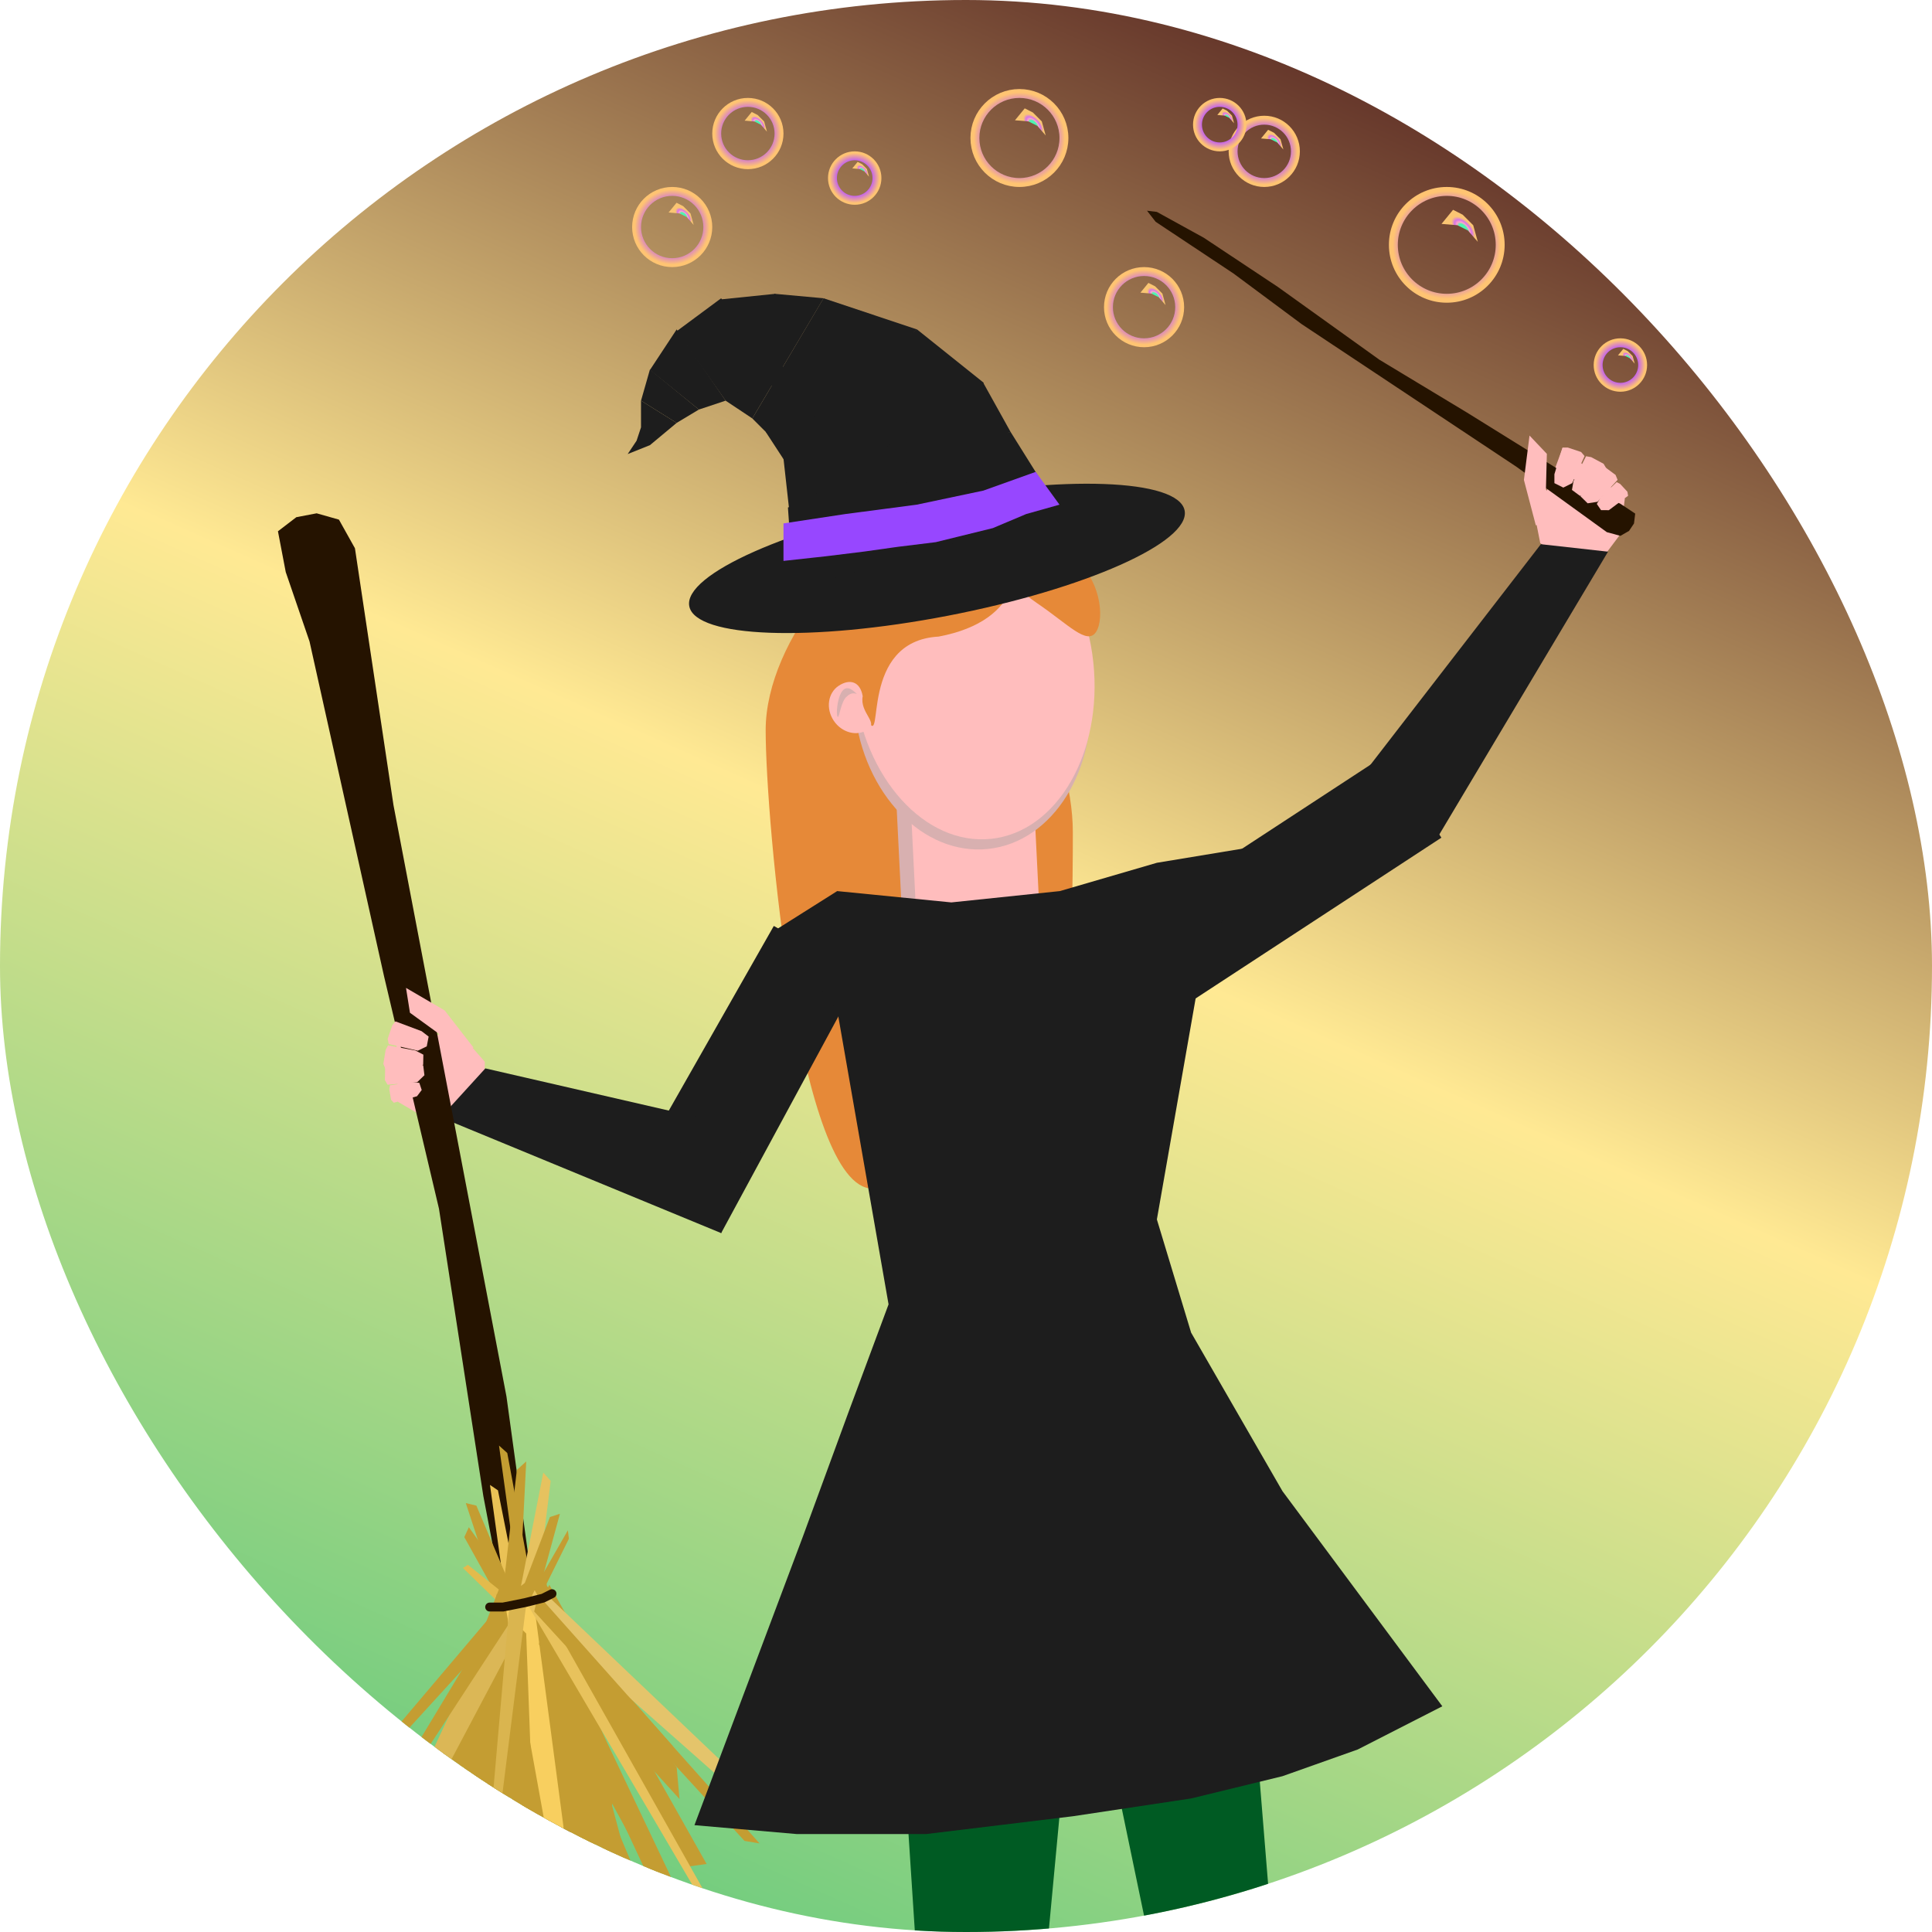 <svg width="217" height="217" viewBox="0 0 217 217" fill="none" xmlns="http://www.w3.org/2000/svg">
<g clip-path="url(#clip0_326_1697)">
<rect width="217" height="217" rx="108.5" fill="url(#paint0_linear_326_1697)"/>
<path d="M80.122 230.865L78.011 229.366L57.37 184.264L59.274 181.813L80.122 230.865Z" fill="#C49D32"/>
<path d="M102 205.352L119 204L116 236H104L102 205.352Z" fill="#005B23"/>
<path d="M140.819 191.753L123.739 192.273L132.107 232.522L144.003 230.943L140.819 191.753Z" fill="#005B23"/>
<path d="M101.374 118C101.374 128.217 103.589 144.5 111.873 144.5C120.157 144.5 120.5 103.717 120.5 93.5C120.5 83.283 113.158 70 104.874 70C96.59 70 101.374 107.783 101.374 118Z" fill="#E68938"/>
<rect x="155.754" y="84.698" width="11.218" height="34.36" transform="rotate(56.809 155.754 84.698)" fill="#1D1D1D"/>
<path d="M108.499 107C108.499 117.217 106.284 133.5 98 133.5C89.716 133.5 85.999 92.217 85.999 82C85.999 71.783 96.715 59 104.999 59C113.283 59 108.499 96.783 108.499 107Z" fill="#E68938"/>
<rect x="100.552" y="87.522" width="1.92" height="18" transform="rotate(-2.845 100.552 87.522)" fill="#D8B0B0"/>
<rect x="102.207" y="88.688" width="13.849" height="18" transform="rotate(-2.845 102.207 88.688)" fill="#FFBDBD"/>
<ellipse cx="109.194" cy="78.442" rx="13.269" ry="17.005" transform="rotate(-6.055 109.194 78.442)" fill="#D8B0B0"/>
<ellipse cx="109.376" cy="75.82" rx="13.5" ry="18.5" transform="rotate(-6.055 109.376 75.82)" fill="#FFBDBD"/>
<path d="M97.5 81C95.634 77.809 93.205 63.694 99.104 60.245C105.002 56.795 111.296 56.586 113.161 59.776C115.027 62.966 114.986 69.704 105.423 71.501C96.423 72.001 99.366 84.191 97.5 81Z" fill="#E68938"/>
<path d="M96.064 72.264C96.603 72.153 97.29 73.286 97.6 74.794C97.909 76.303 98.09 80.406 97.551 80.516C97.013 80.627 95.959 76.703 95.649 75.195C95.339 73.687 95.525 72.374 96.064 72.264Z" fill="#E68938"/>
<ellipse cx="95.076" cy="77.14" rx="7.787" ry="2.532" transform="rotate(96.638 95.076 77.14)" fill="#E68938"/>
<path d="M96.897 78.191C96.547 80.059 98.684 81.131 97.478 81.942C96.273 82.751 94.558 82.31 93.648 80.956C92.738 79.602 92.977 77.847 94.183 77.037C95.388 76.227 96.603 76.491 96.897 78.191Z" fill="#FFBDBD"/>
<path d="M95.133 78.217C94.444 78.719 94.285 80.669 94.087 80.512C93.888 80.356 94.007 78.377 94.617 77.601C95.227 76.825 96.036 77.78 96.235 77.936C96.434 78.093 95.819 77.544 95.133 78.217Z" fill="#D8B0B0"/>
<path d="M111.931 60.705C112.946 59.211 116.625 59.941 120.151 62.334C123.676 64.728 124.108 69.505 123.094 70.999C122.079 72.493 120.003 70.138 116.477 67.744C112.952 65.35 110.917 62.198 111.931 60.705Z" fill="#E68938"/>
<path d="M86.914 104L96.665 109.545L81 138.5L72.008 130.213L86.914 104Z" fill="#1D1D1D"/>
<ellipse cx="105.238" cy="62.718" rx="28.333" ry="6.556" transform="rotate(-10.937 105.238 62.718)" fill="#1D1D1D"/>
<path d="M88.5 56.999L113.5 48.5L119.161 57.548L89.147 66.295L88.5 56.999Z" fill="#1D1D1D"/>
<path d="M88 51.5L110.441 42.999L113.5 48.499L89 60.5L88 51.5Z" fill="#1D1D1D"/>
<path d="M86 48.5L103 37L110.5 43L90.891 56.004L86 48.5Z" fill="#1D1D1D"/>
<path d="M84.5 47.002L92.5 33.5L103 37.002L87.499 50.001L84.5 47.002Z" fill="#1D1D1D"/>
<path d="M81.5 45L87 33L92.501 33.5L84.5 46.999L81.5 45Z" fill="#1D1D1D"/>
<rect x="82.044" y="43.8" width="10.229" height="6.116" transform="rotate(-95.858 82.044 43.8)" fill="#1D1D1D"/>
<path d="M81.5 45L76.001 37.203L81.001 33.499L86.156 41.877L81.5 45Z" fill="#1D1D1D"/>
<path d="M78.5 46L73.002 41.553L76.002 37.001L81.5 44.999L78.5 46Z" fill="#1D1D1D"/>
<path d="M76 47.5L72 45L73 41.5L78.5 46L76 47.5Z" fill="#1D1D1D"/>
<path d="M70.5 51L71.5 49.5L71.997 48L71.997 46.5L71.997 45L75.998 47.502L73 50L70.5 51Z" fill="#1D1D1D"/>
<path d="M175.5 50.325L182.5 56L182 60L180.5 62L174.904 62.374L173 61L172.5 58.5L175.5 50.325Z" fill="#FFBDBD"/>
<path d="M153.144 86.912L161.5 94L180.613 61.964L173.068 61.124L153.144 86.912Z" fill="#1D1D1D"/>
<path d="M131.052 25.742L129.803 24.912L128.83 23.666L129.94 23.802L135.214 26.706L143.544 32.238L154.929 40.401L164.785 46.347L178.806 55.06L181.998 56.58L183.664 57.687L183.528 58.796L182.974 59.629L182.005 60.186L180.478 59.772L170.343 52.44L146.186 36.394L138.549 30.721L131.052 25.742Z" fill="#251300"/>
<path d="M175.501 50.266L176.088 50.267L177.588 50.767L177.978 51.223L176.589 54.266L175.589 54.766L174.589 54.266L174.589 53.266L175.501 50.266Z" fill="#FFBDBD"/>
<path d="M173.741 50.974L173.637 54.972L176.058 58.036L172.5 59L171.164 53.908L171.794 48.922L173.741 50.974Z" fill="#FFBDBD"/>
<path d="M178.141 51.245L178.72 51.345L180.113 52.093L180.419 52.609L178.531 55.372L177.461 55.694L176.561 55.031L176.731 54.045L178.141 51.245Z" fill="#FFBDBD"/>
<path d="M179.623 52.222L180.181 52.403L181.455 53.339L181.685 53.893L179.428 56.362L178.323 56.531L177.525 55.748L177.832 54.796L179.623 52.222Z" fill="#FFBDBD"/>
<path d="M181.578 54.148L181.975 54.355L182.788 55.23L182.867 55.683L180.704 57.304L179.827 57.298L179.352 56.6L179.754 55.907L181.578 54.148Z" fill="#FFBDBD"/>
<path d="M88 58.789L94.948 57.737L102.966 56.684L110.448 55.105L116.328 53L119 56.684L115.259 57.737L111.517 59.316L105.103 60.895L100.828 61.421L97.086 61.947L92.81 62.474L88 63V58.789Z" fill="#9747FF"/>
<circle cx="114.5" cy="15.5" r="5" stroke="url(#paint1_angular_326_1697)"/>
<path d="M117.451 15.215L116.513 14.136L115.513 13.636L114 13.51L115.097 12.17L116.013 12.636L117.013 13.636L117.451 15.215Z" fill="url(#paint2_angular_326_1697)"/>
<circle cx="142" cy="17" r="3.5" stroke="url(#paint3_angular_326_1697)"/>
<path d="M144.146 16.793L143.464 16.008L142.737 15.644L141.636 15.553L142.434 14.578L143.1 14.917L143.827 15.644L144.146 16.793Z" fill="url(#paint4_angular_326_1697)"/>
<circle cx="128.5" cy="34.5" r="4" stroke="url(#paint5_angular_326_1697)"/>
<path d="M130.914 34.267L130.147 33.383L129.328 32.974L128.091 32.871L128.988 31.775L129.738 32.156L130.556 32.974L130.914 34.267Z" fill="url(#paint6_angular_326_1697)"/>
<circle cx="162.5" cy="27.5" r="6" stroke="url(#paint7_angular_326_1697)"/>
<path d="M165.987 27.164L164.879 25.888L163.697 25.297L161.909 25.149L163.206 23.565L164.288 24.115L165.47 25.297L165.987 27.164Z" fill="url(#paint8_angular_326_1697)"/>
<circle cx="96" cy="20" r="2.5" stroke="url(#paint9_angular_326_1697)"/>
<path d="M97.609 19.845L97.098 19.256L96.552 18.983L95.727 18.915L96.326 18.184L96.825 18.438L97.371 18.983L97.609 19.845Z" fill="url(#paint10_angular_326_1697)"/>
<circle cx="182" cy="41" r="2.5" stroke="url(#paint11_angular_326_1697)"/>
<path d="M183.609 40.845L183.098 40.256L182.552 39.983L181.727 39.915L182.326 39.184L182.825 39.438L183.37 39.983L183.609 40.845Z" fill="url(#paint12_angular_326_1697)"/>
<circle cx="75.5" cy="25.5" r="4" stroke="url(#paint13_angular_326_1697)"/>
<path d="M77.914 25.267L77.147 24.383L76.328 23.974L75.091 23.872L75.988 22.775L76.738 23.156L77.556 23.974L77.914 25.267Z" fill="url(#paint14_angular_326_1697)"/>
<circle cx="84" cy="15" r="3.5" stroke="url(#paint15_angular_326_1697)"/>
<path d="M86.146 14.793L85.464 14.008L84.737 13.644L83.636 13.553L84.434 12.578L85.1 12.917L85.828 13.644L86.146 14.793Z" fill="url(#paint16_angular_326_1697)"/>
<circle cx="137" cy="14" r="2.5" stroke="url(#paint17_angular_326_1697)"/>
<path d="M138.609 13.845L138.098 13.256L137.552 12.983L136.727 12.915L137.326 12.184L137.825 12.438L138.37 12.983L138.609 13.845Z" fill="url(#paint18_angular_326_1697)"/>
<path d="M44.462 114.754L44.71 123.762L48.189 125.797L50.689 125.823L54.389 121.608L54.456 119.261L52.776 117.344L44.462 114.754Z" fill="#FFBDBD"/>
<path d="M83.902 126.759L81 138.5L49.5 125.5L54.514 120L83.902 126.759Z" fill="#1D1D1D"/>
<path d="M63.84 199.446L64.496 202.881L64.011 206.535L62.432 204.463L58.664 190.938L54.288 168.033L49.303 135.749L43.129 109.626L34.767 72.052L32.094 64.253L31.219 59.672L33.283 58.091L35.567 57.655L38.069 58.364L39.867 61.581L44.195 90.43L56.886 156.854L59.901 178.831L63.84 199.446Z" fill="#251300"/>
<path d="M44.414 114.719L44.057 115.185L43.542 116.68L43.667 117.267L46.928 118.015L47.933 117.525L48.144 116.427L47.35 115.819L44.414 114.719Z" fill="#FFBDBD"/>
<path d="M43.585 117.41L43.313 117.931L43.06 119.491L43.284 120.048L46.624 120.229L47.531 119.576L47.552 118.458L46.666 117.994L43.585 117.41Z" fill="#FFBDBD"/>
<path d="M43.46 119.18L43.264 119.733L43.233 121.314L43.532 121.833L46.865 121.544L47.671 120.769L47.535 119.659L46.593 119.324L43.46 119.18Z" fill="#FFBDBD"/>
<path d="M43.8 121.904L43.723 122.345L43.923 123.522L44.234 123.86L46.837 123.129L47.366 122.429L47.1 121.628L46.306 121.526L43.8 121.904Z" fill="#FFBDBD"/>
<path d="M46.046 113.752L49.284 116.101L50.243 119.887L53.172 117.648L49.943 113.491L45.602 110.959L46.046 113.752Z" fill="#FFBDBD"/>
<path d="M55.034 166.785L55.931 167.395L58.578 180.678L57.003 181.041L55.034 166.785Z" fill="#EAC256"/>
<path d="M59.106 164.145L58.051 165.104L56.238 180.908L58.255 180.844L59.106 164.145Z" fill="#C49D32"/>
<path d="M52.317 168.824L53.505 169.111L58.354 180.526L56.436 181.342L52.317 168.824Z" fill="#C49D32"/>
<path d="M56.048 162.364L56.976 163.2L60.151 180.313L58.577 180.676L56.048 162.364Z" fill="#C49D32"/>
<path d="M61.022 165.4L61.852 166.332L60.144 180.164L58.166 179.914L61.022 165.4Z" fill="#E6C25F"/>
<path d="M62.889 170.027L61.764 170.393L58.158 179.861L60.1 180.269L62.889 170.027Z" fill="#C49D32"/>
<path d="M52.66 171.535L52.15 172.647L56.753 180.92L58.414 179.591L52.66 171.535Z" fill="#C49D32"/>
<path d="M52 176.112L52.553 175.76L57.57 179.759L57.023 181.008L52 176.112Z" fill="#E3BB4C"/>
<path d="M63.782 171.881L63.897 172.829L59.76 181.19L59 180.221L63.782 171.881Z" fill="#C49D32"/>
<path d="M65.153 219.363L63.626 217.983L57.777 179.974L60.292 178.155L65.153 219.363Z" fill="#C49D32"/>
<path d="M58.846 229.095L60.45 225.759L61.552 178.192L58.282 179.334L58.846 229.095Z" fill="#C49D32"/>
<path d="M69.331 212.057L67.367 211.769L58.158 180.32L61.18 177L69.331 212.057Z" fill="#C49D32"/>
<path d="M64.023 232.91L62.418 230.879L55.264 181.797L57.779 179.978L64.023 232.91Z" fill="#C49D32"/>
<path d="M55.588 226.283L54.13 223.923L55.293 182.231L58.536 182.036L55.588 226.283Z" fill="#C49D32"/>
<path d="M52.015 213.49L53.801 211.879L58.554 182.19L55.353 181.902L52.015 213.49Z" fill="#C49D32"/>
<path d="M68.457 204.205L69.157 200.678L60.713 178.398L58.171 183.109L68.457 204.205Z" fill="#C49D32"/>
<path d="M68.997 190.363L68.14 191.666L59.522 182.214L60.265 178.264L68.997 190.363Z" fill="#C49D32"/>
<path d="M50.348 208.437L50.051 205.688L55.798 179.021L57.145 181.529L50.348 208.437Z" fill="#C49D32"/>
<path d="M47.816 201.999L47.498 200.376L56.624 177L58.44 177.528L47.816 201.999Z" fill="#C49D32"/>
<path d="M78.739 209.33L76.701 208.295L58 178.521L59.992 177L78.739 209.33Z" fill="#C49D32"/>
<path d="M69.172 219.057L67.209 218.769L58 187.32L61.022 184L69.172 219.057Z" fill="#C49D32"/>
<path d="M75.687 211.51L73.707 211.648L58 182.888L60.244 179L75.687 211.51Z" fill="#C49D32"/>
<path d="M75.562 196.109L74.359 196.372L59 180.537L59.635 178L75.562 196.109Z" fill="#C49D32"/>
<path d="M52.424 220.84L51.427 219.039L58.226 181.188L61.196 180.283L52.424 220.84Z" fill="#C49D32"/>
<path d="M43.301 227.999L45.9 225.364L62.375 180.727L58.912 180.747L43.301 227.999Z" fill="#C49D32"/>
<path d="M58.746 215.284L56.982 214.375L58.474 181.64L62.41 179.48L58.746 215.284Z" fill="#C49D32"/>
<path d="M46.96 233.287L46.101 230.845L55.257 182.097L58.227 181.193L46.96 233.287Z" fill="#C49D32"/>
<path d="M41.131 224.282L40.518 221.577L55.144 182.517L58.275 183.384L41.131 224.282Z" fill="#C49D32"/>
<path d="M41.902 211.022L44.152 209.998L58.918 182.088L55.983 180.777L41.902 211.022Z" fill="#DBB756"/>
<path d="M60.468 207.574L62.274 204.465L61.515 180.651L57.582 184.282L60.468 207.574Z" fill="#C49D32"/>
<path d="M41.965 205.701L42.577 203.005L56.664 179.645L57.125 182.454L41.965 205.701Z" fill="#C49D32"/>
<path d="M41.659 198.79L41.885 197.151L58.1 178L59.647 179.089L41.659 198.79Z" fill="#C49D32"/>
<path d="M68.53 215.757L66.939 214.116L58.909 179.886L61.287 179.093L68.53 215.757Z" fill="#C49D32"/>
<path d="M56.326 221.854L54.562 220.945L56.054 188.209L59.989 186.049L56.326 221.854Z" fill="#C49D32"/>
<path d="M64.936 216.829L63.019 216.317L57.492 184.018L60.876 181.067L64.936 216.829Z" fill="#C49D32"/>
<path d="M77.405 217.545L75.551 216.649L59.271 181.808L61.175 179.357L77.405 217.545Z" fill="#C49D32"/>
<path d="M74.082 228.655L74.685 225.004L62.394 179.038L59.576 181.052L74.082 228.655Z" fill="#C49D32"/>
<path d="M79.364 209.36L77.398 209.635L59.734 182.035L61.703 178L79.364 209.36Z" fill="#C49D32"/>
<path d="M70.166 226.871L68.104 225.015L57.52 184.672L60.578 183.574L70.166 226.871Z" fill="#C49D32"/>
<path d="M63.146 215.596L64.369 213.333L59.938 179.844L56.784 180.466L63.146 215.596Z" fill="#F8CF5F"/>
<path d="M76.323 202.069L76.004 198.487L61.647 179.473L60.529 184.708L76.323 202.069Z" fill="#C49D32"/>
<path d="M60.128 211.213L59.072 208.658L57.104 181.45L59.101 183.479L60.128 211.213Z" fill="#C49D32"/>
<path d="M55.892 205.745L55.127 204.307L57.26 179.832L59.152 179.829L55.892 205.745Z" fill="#DAB54F"/>
<path d="M87.629 204.103L85.424 203.72L59.83 181.068L61.315 179.048L87.629 204.103Z" fill="#E4C46B"/>
<path d="M81.176 216.123L79.609 214.846L59.263 180.227L60.051 178.612L81.176 216.123Z" fill="#E8C25C"/>
<path d="M85.311 207.051L83.621 206.768L60 181L60.441 179.144L85.311 207.051Z" fill="#C49D32"/>
<path d="M86.977 104.538L94.031 100.087L106.855 101.358L119.038 100.087L129.939 96.907L141.481 95L135.069 107.717L129.939 136.965L133.786 149.682L144.046 167.486L162 191.647L152.5 196.5L144.046 199.5L133.786 202L120.5 204L104 206H89.5L78 205L90.183 172.572L95.313 158.584L99.802 146.503L94.031 113.439L86.977 104.538Z" fill="#1D1D1D"/>
<path d="M55 180.5L56.5 180.5L59 180L61 179.5L62 179" stroke="#251300" stroke-linecap="round"/>
</g>
<defs>
<linearGradient id="paint0_linear_326_1697" x1="153.5" y1="10" x2="65.5" y2="207.5" gradientUnits="userSpaceOnUse">
<stop stop-color="#65362A"/>
<stop offset="0.46" stop-color="#FFE993"/>
<stop offset="1" stop-color="#74CD7F"/>
</linearGradient>
<radialGradient id="paint1_angular_326_1697" cx="0" cy="0" r="1" gradientUnits="userSpaceOnUse" gradientTransform="translate(114.5 15.5) rotate(127.875) scale(5.701)">
<stop stop-color="#38FFB0"/>
<stop offset="0.32" stop-color="#FFA7C7"/>
<stop offset="0.6" stop-color="#BB55FF"/>
<stop offset="0.9" stop-color="#FFC472"/>
</radialGradient>
<radialGradient id="paint2_angular_326_1697" cx="0" cy="0" r="1" gradientUnits="userSpaceOnUse" gradientTransform="translate(116.069 13.943) rotate(135.597) scale(0.797 1.531)">
<stop offset="0.33" stop-color="#4DF5B2"/>
<stop offset="0.5" stop-color="#FDA5C8"/>
<stop offset="0.67" stop-color="#D675E8"/>
<stop offset="0.92" stop-color="#FAC573"/>
</radialGradient>
<radialGradient id="paint3_angular_326_1697" cx="0" cy="0" r="1" gradientUnits="userSpaceOnUse" gradientTransform="translate(142 17) rotate(127.875) scale(4.146)">
<stop stop-color="#38FFB0"/>
<stop offset="0.32" stop-color="#FFA7C7"/>
<stop offset="0.6" stop-color="#BB55FF"/>
<stop offset="0.9" stop-color="#FFC472"/>
</radialGradient>
<radialGradient id="paint4_angular_326_1697" cx="0" cy="0" r="1" gradientUnits="userSpaceOnUse" gradientTransform="translate(143.141 15.867) rotate(135.597) scale(0.579 1.113)">
<stop offset="0.33" stop-color="#4DF5B2"/>
<stop offset="0.5" stop-color="#FDA5C8"/>
<stop offset="0.67" stop-color="#D675E8"/>
<stop offset="0.92" stop-color="#FAC573"/>
</radialGradient>
<radialGradient id="paint5_angular_326_1697" cx="0" cy="0" r="1" gradientUnits="userSpaceOnUse" gradientTransform="translate(128.5 34.5) rotate(127.875) scale(4.664)">
<stop stop-color="#38FFB0"/>
<stop offset="0.32" stop-color="#FFA7C7"/>
<stop offset="0.6" stop-color="#BB55FF"/>
<stop offset="0.9" stop-color="#FFC472"/>
</radialGradient>
<radialGradient id="paint6_angular_326_1697" cx="0" cy="0" r="1" gradientUnits="userSpaceOnUse" gradientTransform="translate(129.784 33.225) rotate(135.597) scale(0.652 1.252)">
<stop offset="0.33" stop-color="#4DF5B2"/>
<stop offset="0.5" stop-color="#FDA5C8"/>
<stop offset="0.67" stop-color="#D675E8"/>
<stop offset="0.92" stop-color="#FAC573"/>
</radialGradient>
<radialGradient id="paint7_angular_326_1697" cx="0" cy="0" r="1" gradientUnits="userSpaceOnUse" gradientTransform="translate(162.5 27.5) rotate(127.875) scale(6.737)">
<stop stop-color="#38FFB0"/>
<stop offset="0.32" stop-color="#FFA7C7"/>
<stop offset="0.6" stop-color="#BB55FF"/>
<stop offset="0.9" stop-color="#FFC472"/>
</radialGradient>
<radialGradient id="paint8_angular_326_1697" cx="0" cy="0" r="1" gradientUnits="userSpaceOnUse" gradientTransform="translate(164.355 25.66) rotate(135.597) scale(0.941 1.809)">
<stop offset="0.33" stop-color="#4DF5B2"/>
<stop offset="0.5" stop-color="#FDA5C8"/>
<stop offset="0.67" stop-color="#D675E8"/>
<stop offset="0.92" stop-color="#FAC573"/>
</radialGradient>
<radialGradient id="paint9_angular_326_1697" cx="0" cy="0" r="1" gradientUnits="userSpaceOnUse" gradientTransform="translate(96 20) rotate(127.875) scale(3.11)">
<stop stop-color="#38FFB0"/>
<stop offset="0.32" stop-color="#FFA7C7"/>
<stop offset="0.6" stop-color="#BB55FF"/>
<stop offset="0.9" stop-color="#FFC472"/>
</radialGradient>
<radialGradient id="paint10_angular_326_1697" cx="0" cy="0" r="1" gradientUnits="userSpaceOnUse" gradientTransform="translate(96.856 19.151) rotate(135.597) scale(0.435 0.835)">
<stop offset="0.33" stop-color="#4DF5B2"/>
<stop offset="0.5" stop-color="#FDA5C8"/>
<stop offset="0.67" stop-color="#D675E8"/>
<stop offset="0.92" stop-color="#FAC573"/>
</radialGradient>
<radialGradient id="paint11_angular_326_1697" cx="0" cy="0" r="1" gradientUnits="userSpaceOnUse" gradientTransform="translate(182 41) rotate(127.875) scale(3.11)">
<stop stop-color="#38FFB0"/>
<stop offset="0.32" stop-color="#FFA7C7"/>
<stop offset="0.6" stop-color="#BB55FF"/>
<stop offset="0.9" stop-color="#FFC472"/>
</radialGradient>
<radialGradient id="paint12_angular_326_1697" cx="0" cy="0" r="1" gradientUnits="userSpaceOnUse" gradientTransform="translate(182.856 40.151) rotate(135.597) scale(0.435 0.835)">
<stop offset="0.33" stop-color="#4DF5B2"/>
<stop offset="0.5" stop-color="#FDA5C8"/>
<stop offset="0.67" stop-color="#D675E8"/>
<stop offset="0.92" stop-color="#FAC573"/>
</radialGradient>
<radialGradient id="paint13_angular_326_1697" cx="0" cy="0" r="1" gradientUnits="userSpaceOnUse" gradientTransform="translate(75.5 25.5) rotate(127.875) scale(4.664)">
<stop stop-color="#38FFB0"/>
<stop offset="0.32" stop-color="#FFA7C7"/>
<stop offset="0.6" stop-color="#BB55FF"/>
<stop offset="0.9" stop-color="#FFC472"/>
</radialGradient>
<radialGradient id="paint14_angular_326_1697" cx="0" cy="0" r="1" gradientUnits="userSpaceOnUse" gradientTransform="translate(76.784 24.225) rotate(135.597) scale(0.652 1.252)">
<stop offset="0.33" stop-color="#4DF5B2"/>
<stop offset="0.5" stop-color="#FDA5C8"/>
<stop offset="0.67" stop-color="#D675E8"/>
<stop offset="0.92" stop-color="#FAC573"/>
</radialGradient>
<radialGradient id="paint15_angular_326_1697" cx="0" cy="0" r="1" gradientUnits="userSpaceOnUse" gradientTransform="translate(84 15) rotate(127.875) scale(4.146)">
<stop stop-color="#38FFB0"/>
<stop offset="0.32" stop-color="#FFA7C7"/>
<stop offset="0.6" stop-color="#BB55FF"/>
<stop offset="0.9" stop-color="#FFC472"/>
</radialGradient>
<radialGradient id="paint16_angular_326_1697" cx="0" cy="0" r="1" gradientUnits="userSpaceOnUse" gradientTransform="translate(85.141 13.867) rotate(135.597) scale(0.579 1.113)">
<stop offset="0.33" stop-color="#4DF5B2"/>
<stop offset="0.5" stop-color="#FDA5C8"/>
<stop offset="0.67" stop-color="#D675E8"/>
<stop offset="0.92" stop-color="#FAC573"/>
</radialGradient>
<radialGradient id="paint17_angular_326_1697" cx="0" cy="0" r="1" gradientUnits="userSpaceOnUse" gradientTransform="translate(137 14) rotate(127.875) scale(3.11)">
<stop stop-color="#38FFB0"/>
<stop offset="0.32" stop-color="#FFA7C7"/>
<stop offset="0.6" stop-color="#BB55FF"/>
<stop offset="0.9" stop-color="#FFC472"/>
</radialGradient>
<radialGradient id="paint18_angular_326_1697" cx="0" cy="0" r="1" gradientUnits="userSpaceOnUse" gradientTransform="translate(137.856 13.151) rotate(135.597) scale(0.435 0.835)">
<stop offset="0.33" stop-color="#4DF5B2"/>
<stop offset="0.5" stop-color="#FDA5C8"/>
<stop offset="0.67" stop-color="#D675E8"/>
<stop offset="0.92" stop-color="#FAC573"/>
</radialGradient>
<clipPath id="clip0_326_1697">
<rect width="217" height="217" rx="108.5" fill="white"/>
</clipPath>
</defs>
</svg>
